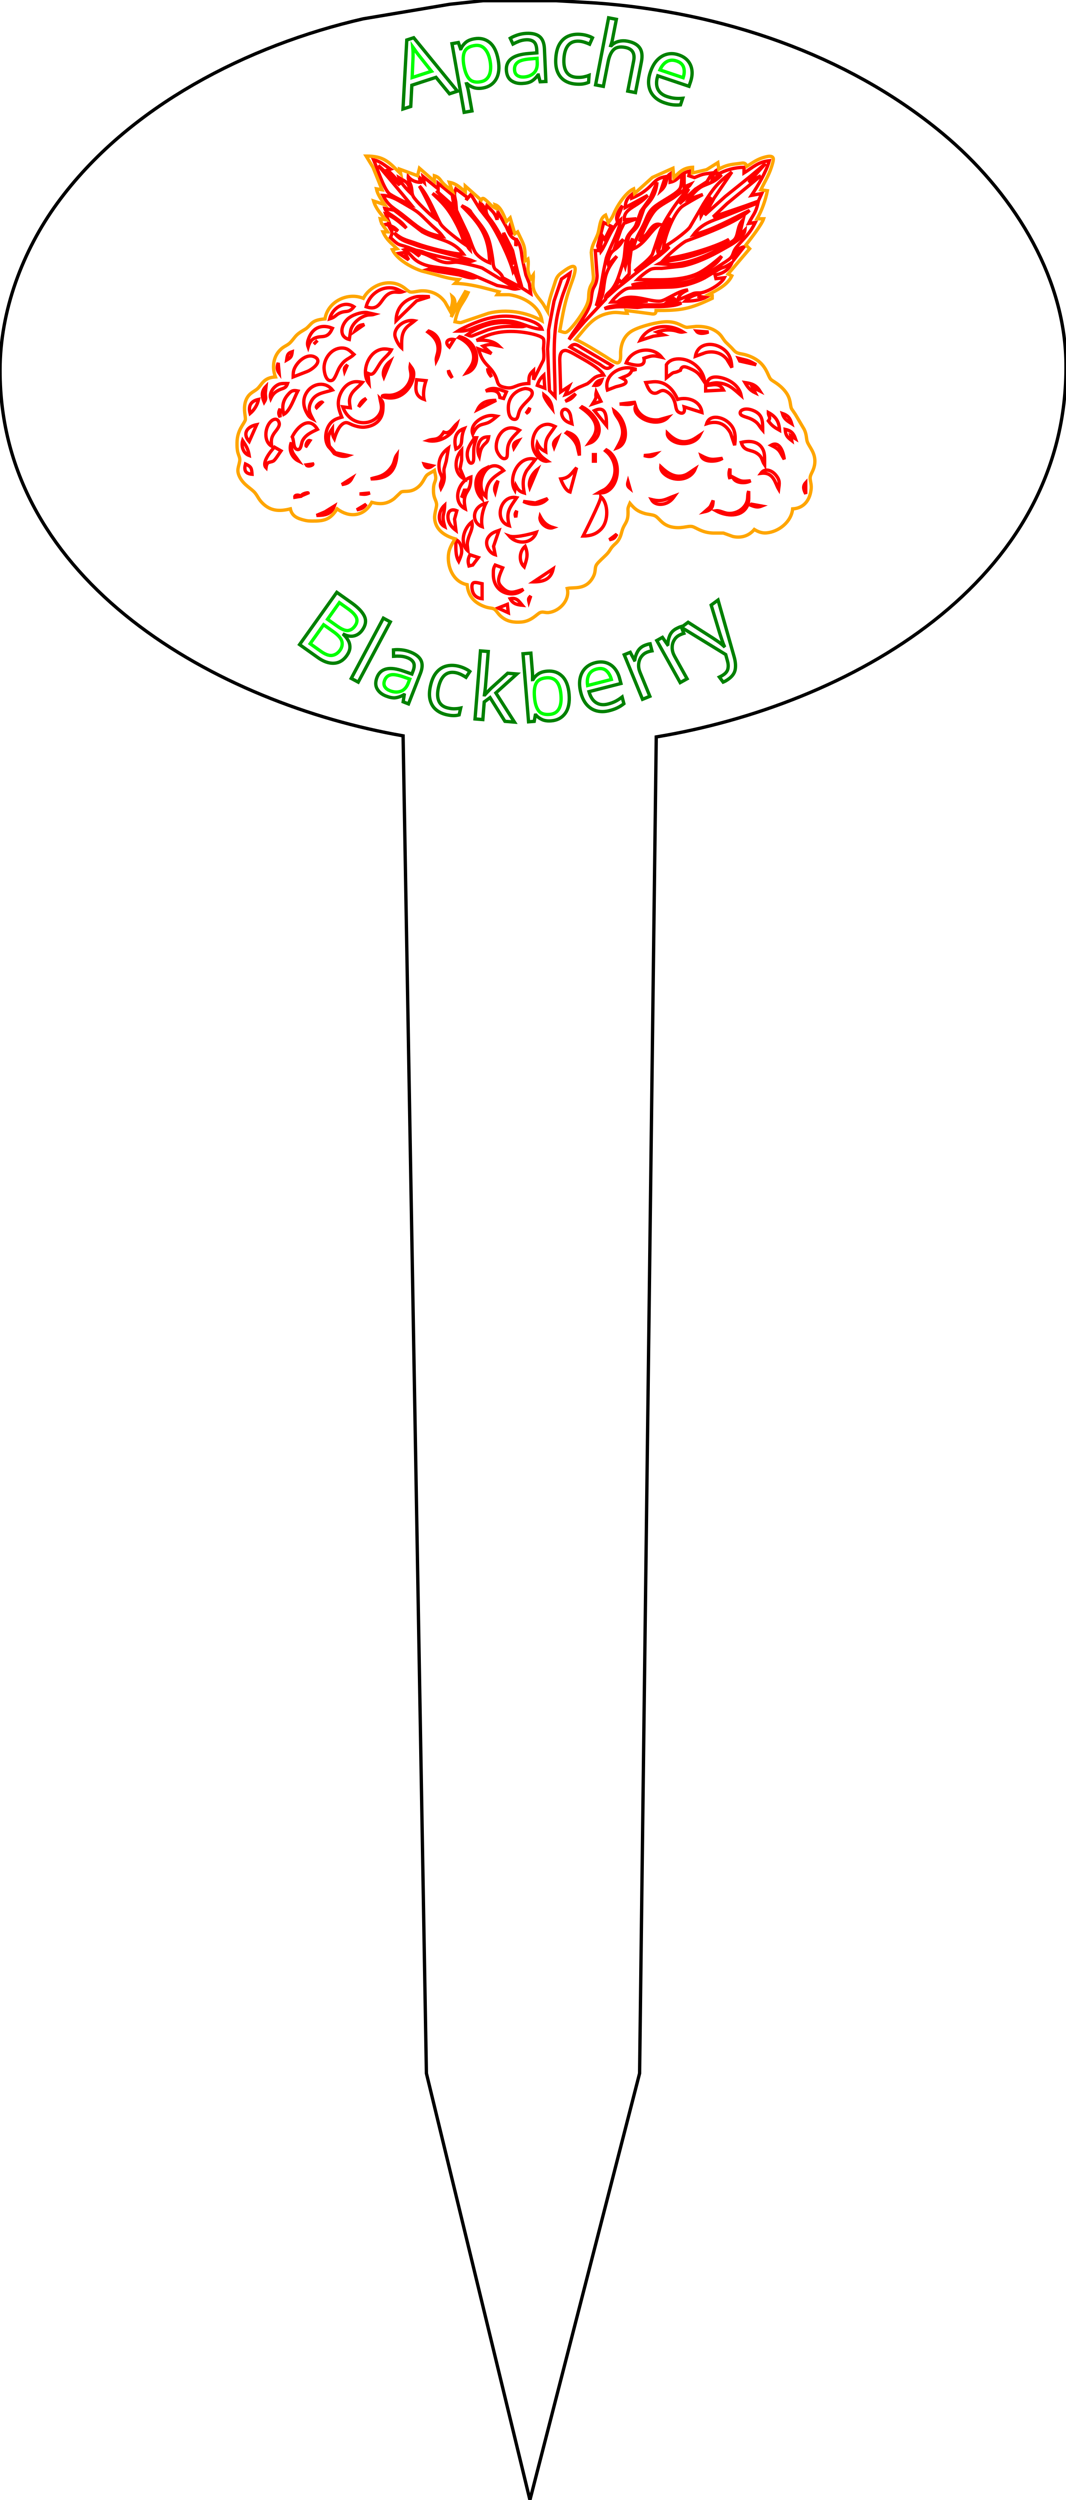 <?xml version="1.0" encoding="UTF-8" standalone="no"?>
<!DOCTYPE svg PUBLIC "-//W3C//DTD SVG 20010904//EN"
              "http://www.w3.org/TR/2001/REC-SVG-20010904/DTD/svg10.dtd">

<svg xmlns="http://www.w3.org/2000/svg"
     width="2.5in" height="5.859in"
     viewBox="0 0 320 750">
  <path id="Blackberry Details"
        fill="none" stroke="red" stroke-width="1"
        d="M 219.14,140.59
           C 218.75,141.58 218.75,142.70 219.14,143.68
             219.14,143.68 219.14,140.59 219.14,140.59 Z
           M 155.11,153.23
           C 154.59,154.03 154.50,154.28 154.83,155.19
             154.83,155.19 155.11,153.23 155.11,153.23 Z
           M 84.07,122.63
           C 83.57,123.63 83.52,124.15 84.07,125.15
             84.07,125.15 84.07,122.63 84.07,122.63 Z
           M 159.32,178.77
           C 158.72,179.43 158.55,179.56 158.76,180.46
             158.76,180.46 159.32,178.77 159.32,178.77 Z
           M 178.70,136.38
           C 178.70,136.38 178.14,136.38 178.14,136.38
             178.14,136.38 178.14,138.35 178.14,138.35
             178.14,138.35 178.70,138.35 178.70,138.35
             178.70,138.35 178.70,136.38 178.70,136.38 Z
           M 90.18,148.91
           C 90.10,148.44 88.34,148.27 88.49,149.19
             88.49,149.19 90.18,148.91 90.18,148.91 Z
           M 93.90,139.19
           C 94.11,139.58 92.33,140.19 91.93,139.47
             91.93,139.47 93.90,139.19 93.90,139.19 Z
           M 111.03,147.89
           C 111.03,147.89 107.94,148.17 107.94,148.17
             109.19,148.31 109.84,148.43 111.03,147.89 Z
           M 95.30,102.13
           C 95.30,102.13 94.18,103.25 94.18,103.25
             94.18,103.25 95.30,102.13 95.30,102.13 Z
           M 188.53,144.52
           C 188.28,145.42 188.36,145.89 189.09,146.49
             189.09,146.49 188.53,144.52 188.53,144.52 Z
           M 92.49,147.89
           C 92.48,147.69 90.49,148.11 90.53,148.73
             90.53,148.73 92.49,147.89 92.49,147.89 Z
           M 92.49,147.89
           C 92.49,147.89 92.49,147.89 92.49,147.89
             92.49,147.89 92.49,147.89 92.49,147.89
             92.49,147.89 92.49,147.89 92.49,147.89M 83.51,108.87
           C 83.07,109.97 83.08,110.99 83.79,111.96
             83.79,111.96 83.51,108.87 83.51,108.87 Z
           M 104.29,109.43
           C 103.55,110.10 103.20,110.37 103.44,111.40
             103.44,111.40 104.29,109.43 104.29,109.43 Z
           M 159.04,122.34
           C 159.04,122.34 157.92,124.03 157.92,124.03
             158.82,123.49 158.82,123.36 159.04,122.34 Z
           M 202.85,90.06
           C 202.00,89.02 201.46,89.57 200.60,90.34
             200.60,90.34 202.85,90.06 202.85,90.06 Z
           M 93.05,132.17
           C 92.22,131.86 91.63,133.74 91.93,133.85
             91.93,133.85 93.05,132.17 93.05,132.17 Z
           M 241.88,144.80
           C 240.87,145.90 241.25,146.94 241.88,148.17
             241.88,148.17 241.88,144.80 241.88,144.80 Z
           M 153.15,67.60
           C 152.70,68.77 152.98,69.44 153.71,70.41
             153.71,70.41 153.15,67.60 153.15,67.60 Z
           M 212.68,99.60
           C 212.68,99.60 209.03,99.32 209.03,99.32
             209.76,100.35 211.61,100.03 212.68,99.60 Z
           M 134.61,111.11
           C 134.59,112.10 135.12,112.64 135.74,113.36
             135.74,113.36 134.61,111.11 134.61,111.11 Z
           M 144.16,60.86
           C 144.02,61.97 144.49,62.41 145.28,63.11
             145.33,61.85 145.03,61.72 144.16,60.86 Z
           M 225.59,151.26
           C 225.59,151.26 225.31,151.54 225.31,151.54
             226.52,152.04 227.43,152.32 228.68,151.82
             228.68,151.82 225.59,151.26 225.59,151.26 Z
           M 129.84,139.75
           C 129.84,139.75 127.31,139.19 127.31,139.19
             127.80,140.56 128.76,140.54 129.84,139.75 Z
           M 146.41,110.55
           C 146.34,111.57 146.91,112.31 147.53,113.08
             147.53,113.08 146.41,110.55 146.41,110.55 Z
           M 96.71,120.66
           C 96.39,120.33 94.54,121.85 95.02,122.34
             95.02,122.34 96.71,120.66 96.71,120.66 Z
           M 196.95,136.10
           C 196.95,136.10 194.99,136.51 194.99,136.51
             194.99,136.51 193.30,136.66 193.30,136.66
             194.75,137.07 195.79,137.17 196.95,136.10 Z
           M 190.77,120.66
           C 190.77,120.66 186.00,121.22 186.00,121.22
             187.74,121.26 189.22,121.68 190.77,120.66 Z
           M 155.67,132.17
           C 154.54,132.60 153.89,133.14 154.27,134.42
             154.27,134.42 155.67,132.17 155.67,132.17 Z
           M 149.50,144.24
           C 148.71,145.26 148.19,146.34 148.65,147.61
             148.65,147.61 149.50,144.24 149.50,144.24 Z
           M 167.47,131.33
           C 166.45,132.16 165.86,132.79 166.34,134.14
             166.34,134.14 167.47,131.33 167.47,131.33 Z
           M 185.16,160.24
           C 185.16,160.24 182.91,161.93 182.91,161.93
             184.23,161.65 184.55,161.46 185.16,160.24 Z
           M 180.67,113.92
           C 179.39,114.30 179.11,114.46 178.42,115.61
             179.86,115.71 180.21,115.23 180.67,113.92 Z
           M 87.72,105.50
           C 86.26,105.97 86.24,106.61 86.03,108.03
             87.33,107.29 87.55,106.98 87.72,105.50 Z
           M 109.90,151.26
           C 109.90,151.26 107.10,152.95 107.10,152.95
             108.38,152.70 109.20,152.42 109.90,151.26 Z
           M 136.30,101.85
           C 134.51,101.49 133.25,102.63 134.89,104.10
             134.89,104.10 136.30,101.85 136.30,101.85 Z
           M 79.86,115.89
           C 78.40,117.37 78.54,118.85 79.30,120.66
             80.08,119.43 79.61,119.15 79.65,117.85
             79.65,117.85 79.86,115.89 79.86,115.89 Z
           M 109.34,97.36
           C 107.78,97.54 107.23,97.89 106.53,99.32
             106.53,99.32 109.34,97.36 109.34,97.36 Z
           M 109.90,119.54
           C 108.62,120.17 108.21,120.76 107.66,122.06
             107.66,122.06 109.90,119.54 109.90,119.54 Z
           M 105.69,143.40
           C 105.69,143.40 102.60,145.37 102.60,145.37
             104.13,145.12 104.95,144.82 105.69,143.40 Z
           M 121.49,75.72
           C 121.49,75.72 119.73,76.02 119.73,76.02
             119.73,76.02 122.67,77.96 122.67,77.96
             122.67,77.96 121.49,75.72 121.49,75.72 Z
           M 75.65,142.28
           C 75.55,140.42 75.39,139.99 73.68,139.19
             73.19,141.06 73.63,142.11 75.65,142.28 Z
           M 172.80,118.13
           C 172.80,118.13 169.71,120.38 169.71,120.38
             171.22,119.90 171.86,119.39 172.80,118.13 Z
           M 186.84,61.70
           C 186.03,62.72 184.83,64.60 185.16,65.92
             185.16,65.92 186.84,61.70 186.84,61.70 Z
           M 156.80,181.58
           C 155.66,180.19 155.02,179.22 153.15,179.62
             153.96,181.14 155.17,181.43 156.80,181.58 Z
           M 152.30,181.30
           C 152.30,181.30 149.50,182.42 149.50,182.42
             149.50,182.42 152.59,183.83 152.59,183.83
             152.59,183.83 152.30,181.30 152.30,181.30 Z
           M 214.08,150.14
           C 212.97,152.46 213.61,151.70 211.55,153.51
             213.64,153.06 214.03,152.14 214.08,150.14 Z
           M 237.67,127.12
           C 237.17,125.42 236.56,124.61 234.86,124.03
             235.35,125.69 236.26,126.23 237.67,127.12 Z
           M 163.26,112.52
           C 162.24,113.46 161.71,114.28 161.29,115.61
             161.29,115.61 163.54,116.45 163.54,116.45
             163.54,116.45 163.26,112.52 163.26,112.52 Z
           M 219.98,143.12
           C 220.53,145.04 223.88,145.17 225.31,144.24
             222.42,144.47 222.62,144.51 219.98,143.12 Z
           M 178.98,117.57
           C 178.55,119.60 179.57,118.53 177.86,121.22
             177.86,121.22 180.38,120.38 180.38,120.38
             180.38,120.38 178.98,117.57 178.98,117.57 Z
           M 177.86,121.22
           C 177.86,121.22 177.86,121.22 177.86,121.22
             177.86,121.22 177.86,121.22 177.86,121.22
             177.86,121.22 177.86,121.22 177.86,121.22M 72.84,132.17
           C 72.34,133.92 73.01,136.01 74.80,136.66
             74.50,134.73 73.88,133.78 72.84,132.17 Z
           M 217.17,117.01
           C 215.82,114.48 213.74,115.72 211.83,115.61
             211.83,115.61 211.83,117.29 211.83,117.29
             211.83,117.29 217.17,117.01 217.17,117.01 Z
           M 117.20,108.31
           C 115.83,109.35 114.59,111.31 115.24,113.08
             115.24,113.08 117.20,108.31 117.20,108.31 Z
           M 143.60,167.26
           C 143.60,167.26 141.07,166.42 141.07,166.42
             140.44,167.79 140.38,168.34 140.79,169.79
             140.79,169.79 141.91,169.51 141.91,169.51
             141.91,169.51 143.60,167.26 143.60,167.26 Z
           M 133.49,151.54
           C 131.67,153.15 131.04,156.69 133.49,158.00
             132.46,154.10 133.41,154.94 133.49,151.54 Z
           M 238.79,131.61
           C 238.22,129.95 237.43,129.17 235.70,128.80
             235.83,130.56 236.27,131.12 237.67,132.17
             237.67,132.17 237.39,130.77 237.39,130.77
             237.39,130.77 238.79,131.61 238.79,131.61 Z
           M 221.66,107.47
           C 221.66,107.47 222.08,108.32 222.08,108.32
             222.08,108.32 227.00,109.43 227.00,109.43
             224.28,107.88 224.46,108.21 221.66,107.47 Z
           M 163.26,118.41
           C 163.26,119.43 165.07,121.74 165.78,122.63
             165.46,120.59 164.86,119.69 163.26,118.41 Z
           M 210.43,136.66
           C 211.12,138.91 215.35,138.60 216.89,137.50
             213.82,137.91 213.28,138.12 210.43,136.66 Z
           M 137.70,168.39
           C 138.02,167.67 138.46,166.63 138.56,165.86
             138.74,164.49 138.24,162.41 136.86,161.93
             136.86,164.02 136.61,166.52 137.70,168.39 Z
           M 77.61,119.82
           C 75.29,120.31 74.45,121.79 75.08,124.03
             76.35,122.96 77.28,121.45 77.61,119.82 Z
           M 223.35,74.06
           C 221.41,74.37 220.26,76.08 220.26,77.99
             220.26,77.99 223.35,74.06 223.35,74.06 Z
           M 164.38,149.58
           C 164.38,149.58 160.73,150.88 160.73,150.88
             160.73,150.88 157.08,150.42 157.08,150.42
             159.49,151.65 162.46,151.74 164.38,149.58 Z
           M 157.64,163.89
           C 155.87,165.39 155.65,168.44 157.36,170.07
             158.15,167.69 158.66,166.35 157.64,163.89 Z
           M 161.29,140.87
           C 159.79,142.01 158.50,144.28 159.04,146.21
             159.04,146.21 161.29,140.87 161.29,140.87 Z
           M 171.68,127.12
           C 171.68,127.12 171.25,124.59 171.25,124.59
             170.47,121.57 167.65,122.68 168.92,125.15
             169.13,125.55 169.40,125.87 169.75,126.16
             170.34,126.66 170.97,126.86 171.68,127.12 Z
           M 228.12,117.29
           C 227.00,115.49 225.64,115.05 223.63,114.76
             224.47,116.20 225.18,117.13 226.72,117.85
             226.72,117.85 225.88,116.17 225.88,116.17
             225.88,116.17 228.12,117.29 228.12,117.29 Z
           M 210.15,88.09
           C 208.47,88.49 206.85,89.07 205.66,90.34
             207.60,90.34 210.09,90.12 211.83,89.22
             211.83,89.22 209.87,88.94 209.87,88.94
             209.87,88.94 210.15,88.09 210.15,88.09 Z
           M 162.13,154.91
           C 161.68,156.80 164.24,158.94 166.06,158.28
             164.14,157.71 163.07,156.66 162.13,154.91 Z
           M 87.44,132.73
           C 86.56,134.94 87.56,137.33 89.69,138.35
             87.89,135.76 87.45,136.04 87.44,132.73 Z
           M 144.72,175.12
           C 144.10,175.00 142.61,174.52 142.08,174.87
             141.61,175.19 141.63,176.03 141.69,176.53
             141.90,178.39 142.89,179.40 144.72,179.62
             144.72,179.62 144.72,175.12 144.72,175.12 Z
           M 100.36,151.82
           C 100.36,151.82 97.55,153.56 97.55,153.56
             97.55,153.56 95.02,154.63 95.02,154.63
             97.40,154.62 99.48,154.38 100.36,151.82 Z
           M 119.73,53.28
           C 120.01,54.50 122.15,56.85 123.10,57.77
             122.83,54.78 122.12,54.67 119.73,53.28 Z
           M 148.93,120.10
           C 146.50,120.11 144.49,120.49 143.32,122.91
             143.32,122.91 148.93,120.10 148.93,120.10 Z
           M 77.05,127.40
           C 74.25,127.93 72.63,130.02 74.80,132.45
             74.80,132.45 77.05,127.40 77.05,127.40 Z
           M 137.14,153.23
           C 135.25,152.41 134.28,153.59 134.49,155.47
             134.66,157.05 135.64,158.20 136.86,159.12
             136.86,159.12 136.45,155.75 136.45,155.75
             136.45,155.75 137.14,153.23 137.14,153.23 Z
           M 213.52,59.18
           C 212.48,60.15 210.25,63.39 210.43,64.79
             210.43,64.79 213.52,59.18 213.52,59.18 Z
           M 139.39,128.52
           C 136.46,129.52 136.22,132.05 136.86,134.70
             139.53,133.39 137.86,132.15 139.39,128.52 Z
           M 127.87,114.20
           C 127.87,114.20 125.07,113.92 125.07,113.92
             124.74,116.44 124.35,118.80 127.31,119.82
             126.89,118.02 127.31,115.94 127.87,114.20 Z
           M 235.42,137.79
           C 235.26,135.88 234.08,132.08 231.49,133.57
             234.32,134.96 233.97,135.47 235.42,137.79 Z
           M 182.07,127.68
           C 182.07,125.12 182.04,121.51 178.42,123.19
             178.42,123.19 182.07,127.68 182.07,127.68 Z
           M 230.65,123.75
           C 230.63,125.02 231.55,125.10 230.65,126.27
             231.72,127.73 232.47,128.21 234.02,129.08
             233.89,126.52 232.94,124.98 230.65,123.75 Z
           M 202.57,148.73
           C 199.69,149.79 198.89,150.67 195.55,149.86
             196.56,151.75 199.27,151.59 200.88,150.50
             201.64,149.99 202.05,149.46 202.57,148.73 Z
           M 152.02,117.57
           C 149.86,116.85 147.91,115.82 145.85,117.29
             147.65,117.06 149.76,116.84 150.06,119.26
             150.06,119.26 151.18,119.54 151.18,119.54
             151.18,119.54 152.02,117.57 152.02,117.57 Z
           M 146.69,131.05
           C 146.10,131.08 145.57,131.08 145.03,131.38
             143.26,132.36 143.12,135.31 143.88,136.94
             144.05,136.02 144.22,134.95 144.73,134.15
             145.64,132.69 146.36,133.04 146.69,131.05 Z
           M 143.04,131.33
           C 143.04,131.33 142.48,131.33 142.48,131.33
             141.36,133.02 140.14,134.49 140.26,136.66
             140.29,137.25 140.75,139.47 141.76,138.86
             142.29,138.54 142.20,137.21 142.20,136.66
             142.20,134.03 142.21,133.87 143.04,131.33 Z
           M 138.58,134.98
           C 136.36,137.41 136.09,142.08 139.39,143.68
             139.39,143.68 138.10,140.59 138.10,140.59
             138.10,140.59 138.58,138.07 138.58,138.07
             138.58,138.07 138.58,134.98 138.58,134.98 Z
           M 166.06,170.63
           C 166.06,170.63 160.17,174.56 160.17,174.56
             163.07,174.56 165.39,173.85 166.06,170.63 Z
           M 86.32,115.05
           C 85.57,115.05 84.47,114.99 83.79,115.25
             82.21,115.85 80.70,117.84 81.26,119.54
             81.80,118.40 82.38,117.74 83.51,117.13
             84.87,116.38 85.77,116.70 86.32,115.05 Z
           M 141.63,156.59
           C 139.16,158.54 137.88,162.97 140.48,165.30
             140.34,163.99 140.10,163.26 140.48,161.93
             140.93,160.01 142.11,158.62 141.63,156.59 Z
           M 161.01,159.68
           C 161.01,159.68 154.95,161.56 152.87,160.81
             155.15,163.48 159.78,163.26 161.01,159.68 Z
           M 145.85,150.98
           C 141.58,152.05 141.47,156.86 144.72,158.00
             144.09,154.44 145.85,150.98 145.85,150.98 Z
           M 145.57,140.59
           C 142.15,142.22 142.11,147.06 144.62,149.58
             144.36,148.46 143.71,147.36 143.63,146.21
             143.46,143.87 144.41,142.48 145.57,140.59 Z
           M 149.78,159.12
           C 148.35,159.62 147.30,159.99 146.47,161.37
             145.38,163.20 146.72,165.84 148.65,166.42
             148.65,166.42 148.16,163.89 148.16,163.89
             148.16,163.89 149.78,159.12 149.78,159.12 Z
           M 170.28,129.64
           C 170.28,129.64 170.00,129.92 170.00,129.92
             171.44,130.96 172.65,132.15 173.26,133.85
             173.26,133.85 173.93,136.66 173.93,136.66
             173.93,133.46 173.98,130.74 170.28,129.64 Z
           M 82.38,134.14
           C 82.38,134.14 78.18,138.55 79.86,140.31
             80.14,138.25 80.91,138.89 82.04,138.32
             82.59,138.05 83.86,135.93 84.35,135.26
             84.35,135.26 82.38,134.14 82.38,134.14 Z
           M 200.32,129.92
           C 200.25,131.27 201.69,132.25 202.85,132.69
             205.29,133.62 208.91,132.98 210.15,130.49
             209.33,131.03 208.54,131.66 207.62,132.04
             204.64,133.25 202.43,131.98 200.32,129.92 Z
           M 233.74,146.77
           C 233.97,144.97 234.19,144.15 232.95,142.59
             231.82,141.15 229.65,140.22 228.40,142.00
             232.28,141.49 232.66,144.97 233.74,146.77 Z
           M 106.25,92.02
           C 103.23,90.03 99.74,92.52 98.95,95.67
             100.70,95.16 100.67,94.51 102.04,93.89
             103.97,93.03 104.61,94.05 106.25,92.02 Z
           M 89.40,117.29
           C 87.90,116.98 87.43,117.23 86.41,118.42
             84.88,120.18 84.56,122.09 85.19,124.31
             87.06,123.32 88.34,119.31 89.40,117.29 Z
           M 128.72,99.32
           C 128.72,99.32 128.44,99.60 128.44,99.60
             130.37,100.99 131.72,102.72 131.47,105.22
             131.37,106.28 130.81,107.25 130.96,108.31
             132.60,105.12 132.78,100.71 128.72,99.32 Z
           M 81.54,133.85
           C 81.39,132.40 81.33,131.51 82.14,130.21
             82.72,129.26 84.13,128.01 83.79,126.84
             83.33,125.25 81.99,125.64 81.13,126.61
             79.46,128.49 79.14,132.46 81.54,133.85 Z
           M 134.61,134.42
           C 132.41,136.03 131.44,138.14 131.86,140.87
             132.05,142.05 132.63,142.61 132.68,143.40
             132.75,144.64 131.82,144.96 132.37,146.49
             134.06,143.37 133.05,142.30 133.31,140.59
             133.31,140.59 133.95,138.35 133.95,138.35
             133.95,138.35 134.61,134.42 134.61,134.42 Z
           M 173.08,140.31
           C 171.43,142.07 170.96,143.40 168.31,143.68
             168.31,143.68 169.48,147.12 171.12,147.61
             171.12,147.61 173.08,140.31 173.08,140.31 Z
           M 141.35,143.12
           C 137.37,144.48 135.67,150.66 139.67,152.66
             139.47,151.56 139.25,150.42 139.50,149.30
             140.01,146.95 141.32,147.27 141.35,143.12 Z
           M 139.39,147.05
           C 139.39,147.05 139.95,147.05 139.95,147.05
             139.95,147.05 138.55,149.30 138.55,149.30
             138.55,149.30 139.39,147.05 139.39,147.05 Z
           M 184.32,123.19
           C 184.55,124.40 185.62,125.41 186.14,126.56
             187.62,129.83 186.76,131.56 185.16,134.42
             189.20,133.00 188.16,126.00 184.32,123.19 Z
           M 142.48,83.32
           C 138.37,81.95 136.38,81.55 132.09,81.03
             130.90,80.89 129.60,80.41 128.44,80.79
             128.44,80.79 131.81,81.51 131.81,81.51
             131.81,81.51 137.70,82.45 137.70,82.45
             138.98,82.74 141.29,83.64 142.48,83.32 Z
           M 198.36,140.03
           C 198.20,141.54 199.90,142.75 201.16,143.27
             203.96,144.41 207.58,143.55 208.75,140.59
             207.79,141.20 206.67,142.13 205.66,142.52
             202.79,143.61 200.35,141.93 198.36,140.03 Z
           M 204.53,90.90
           C 204.53,90.90 198.36,91.46 198.36,91.46
             198.36,91.46 188.25,91.46 188.25,91.46
             186.57,91.48 182.83,91.69 181.51,92.59
             185.01,92.09 184.17,92.02 187.97,92.02
             187.97,92.02 191.34,92.25 191.34,92.25
             191.34,92.25 193.30,91.98 193.30,91.98
             193.30,91.98 195.83,91.98 195.83,91.98
             198.02,92.04 202.71,91.97 204.53,90.90 Z
           M 201.16,65.35
           C 199.51,67.01 198.47,70.39 197.90,72.65
             197.64,73.68 197.22,74.71 197.51,75.74
             197.51,75.74 199.39,69.56 199.39,69.56
             199.39,69.56 201.16,65.35 201.16,65.35 Z
           M 149.22,124.87
           C 148.55,124.75 147.93,124.61 147.25,124.65
             144.71,124.81 140.84,127.26 141.91,130.21
             143.43,126.88 144.72,127.63 146.69,126.72
             147.49,126.34 148.53,125.47 149.22,124.87 Z
           M 155.11,149.30
           C 150.17,148.22 148.05,156.29 152.87,157.72
             151.80,153.69 152.89,152.51 155.11,149.30 Z
           M 228.96,129.08
           C 228.96,126.26 228.99,124.22 225.88,123.06
             223.29,122.11 221.83,123.29 222.27,124.20
             222.66,124.99 224.40,125.09 225.88,125.90
             227.77,126.93 227.73,127.70 228.96,129.08 Z
           M 137.14,127.12
           C 135.77,128.34 135.03,130.38 133.21,129.64
             131.48,132.46 130.32,131.42 128.44,132.17
             131.87,132.99 136.15,130.48 137.14,127.12 Z
           M 99.79,98.48
           C 96.76,97.22 94.03,98.13 92.75,101.29
             92.36,102.27 92.13,103.09 92.49,104.10
             92.96,102.52 93.62,101.57 95.30,101.16
             96.22,100.93 97.22,101.10 98.08,100.64
             98.96,100.17 99.38,99.33 99.79,98.48 Z
           M 88.00,113.08
           C 88.00,113.08 92.21,111.45 92.21,111.45
             93.60,110.92 97.13,108.40 94.43,107.07
             91.99,105.88 89.04,108.67 88.27,110.83
             87.98,111.65 88.01,112.23 88.00,113.08 Z
           M 190.77,121.78
           C 190.20,123.39 191.47,124.62 192.74,125.44
             194.97,126.88 198.70,127.26 200.60,125.15
             200.60,125.15 197.79,125.94 197.79,125.94
             194.80,126.31 191.66,124.78 190.77,121.78 Z
           M 198.64,107.18
           C 195.80,103.64 189.62,104.65 187.97,108.87
             189.55,109.33 194.02,110.74 193.30,107.47
             195.96,106.60 195.98,106.59 198.64,107.18 Z
           M 124.50,96.24
           C 121.17,95.58 117.95,98.58 118.61,101.01
             118.61,101.01 119.24,103.20 120.57,104.38
             120.58,102.29 120.41,100.19 121.81,98.49
             122.56,97.57 123.61,96.99 124.50,96.24 Z
           M 229.53,139.47
           C 229.53,138.23 229.64,136.38 229.20,135.26
             228.07,132.35 225.15,132.09 222.51,132.73
             223.35,135.57 225.38,134.72 227.27,136.02
             228.95,137.16 228.60,138.06 229.53,139.47 Z
           M 205.10,99.60
           C 201.00,96.97 194.53,97.36 192.18,102.13
             192.18,102.13 196.11,100.86 196.11,100.86
             196.11,100.86 199.20,100.45 199.20,100.45
             199.20,100.45 197.23,99.60 197.23,99.60
             198.83,99.01 200.60,98.85 202.29,99.13
             203.32,99.30 204.03,99.80 205.10,99.60 Z
           M 119.17,136.38
           C 118.32,137.52 118.53,138.68 117.58,140.03
             115.32,143.27 112.82,143.06 111.31,143.68
             116.45,143.68 118.75,141.55 119.17,136.38 Z
           M 222.51,118.69
           C 221.94,115.76 219.12,113.86 216.33,113.27
             214.39,112.86 212.49,113.06 212.12,115.33
             213.21,115.17 214.41,114.76 215.49,114.86
             218.85,115.14 220.16,116.66 222.51,118.69 Z
           M 137.98,101.01
           C 137.98,101.01 137.70,101.29 137.70,101.29
             140.47,102.55 142.94,105.36 141.97,108.59
             141.59,109.86 140.67,110.87 139.95,111.96
             144.80,110.30 143.87,102.48 137.98,101.01 Z
           M 174.77,122.06
           C 174.77,122.06 174.49,122.34 174.49,122.34
             176.76,123.96 179.66,126.49 178.76,129.64
             178.38,130.97 177.50,131.91 176.73,133.01
             177.46,132.77 177.80,132.65 178.39,132.11
             182.05,128.72 178.12,123.71 174.77,122.06 Z
           M 191.06,110.83
           C 190.24,110.60 189.38,110.33 188.53,110.32
             184.95,110.31 181.26,113.14 182.35,117.01
             182.35,117.01 184.88,116.03 184.88,116.03
             185.64,115.80 189.35,115.22 187.34,113.78
             187.34,113.78 186.56,113.36 186.56,113.36
             187.93,112.75 189.13,112.65 189.65,111.11
             189.65,111.11 191.06,110.83 191.06,110.83 Z
           M 95.30,128.80
           C 92.83,124.62 89.21,128.01 87.72,131.05
             88.30,132.09 87.93,134.42 89.17,134.84
             89.86,135.07 90.19,134.38 90.35,133.85
             90.35,133.85 90.70,132.45 90.70,132.45
             91.54,130.51 93.52,129.64 95.30,128.80 Z
           M 151.18,141.15
           C 149.51,139.15 147.08,139.28 145.59,141.44
             144.11,143.60 143.75,147.14 145.85,149.01
             145.89,144.55 147.75,143.40 151.18,141.15 Z
           M 155.95,129.08
           C 151.05,126.41 148.35,131.92 149.08,134.98
             149.30,135.88 150.66,138.20 151.86,137.47
             152.61,137.00 152.05,135.38 152.57,133.57
             153.13,131.63 154.63,130.49 155.95,129.08 Z
           M 120.85,87.53
           C 119.68,86.98 118.82,86.46 117.48,86.35
             113.93,86.05 110.75,88.65 109.90,92.02
             114.11,93.54 114.17,89.63 116.65,88.17
             118.47,87.11 119.37,88.02 120.85,87.53 Z
           M 157.64,116.56
           C 154.92,116.99 152.84,118.97 152.61,121.78
             152.51,123.08 152.66,125.82 154.51,125.82
             155.62,125.82 155.45,124.15 156.11,122.91
             157.09,121.08 159.34,119.66 159.70,118.41
             160.11,116.99 158.72,116.60 157.64,116.56 Z
           M 157.36,97.92
           C 151.64,95.65 145.17,96.84 140.23,100.45
             140.72,100.64 141.09,100.84 141.63,100.82
             141.63,100.82 146.41,98.97 146.41,98.97
             148.49,98.30 150.68,97.92 152.87,97.92
             153.88,97.92 156.63,98.12 157.36,97.92 Z
           M 224.75,147.33
           C 224.27,148.56 224.64,149.45 224.15,150.70
             223.30,152.86 220.85,154.21 218.57,154.01
             217.27,153.91 216.08,153.07 214.92,153.23
             217.93,154.89 222.76,155.39 224.45,151.54
             224.89,150.53 224.75,148.49 224.75,147.33 Z
           M 160.73,137.79
           C 155.63,136.38 152.41,143.37 154.55,147.05
             154.55,147.05 154.83,145.65 154.83,145.65
             155.54,146.95 155.90,147.46 157.36,147.89
             156.93,145.42 156.78,143.42 158.13,141.15
             158.13,141.15 160.73,137.79 160.73,137.79 Z
           M 220.54,133.57
           C 220.91,130.74 220.81,128.35 218.29,126.43
             216.44,125.02 213.00,124.28 212.12,127.12
             215.19,126.12 217.68,126.95 219.30,129.92
             219.30,129.92 220.54,133.57 220.54,133.57 Z
           M 129.00,89.00
           C 127.90,88.94 126.09,88.87 125.07,89.00
             121.30,89.78 118.92,92.42 118.89,96.24
             118.89,96.24 125.07,90.24 125.07,90.24
             125.07,90.24 129.00,89.00 129.00,89.00 Z
           M 182.07,134.98
           C 182.07,134.98 181.79,135.26 181.79,135.26
             184.91,137.75 185.62,142.17 183.08,145.37
             181.68,147.13 181.12,146.92 179.54,147.89
             180.33,147.88 181.04,147.91 181.79,147.61
             186.12,145.85 186.73,137.50 182.07,134.98 Z
           M 166.63,127.96
           C 165.91,127.64 165.18,127.28 164.38,127.29
             160.74,127.37 159.09,131.95 160.20,134.98
             160.78,136.56 162.52,138.66 164.38,138.35
             162.48,137.06 160.64,135.53 161.29,133.01
             162.04,134.40 162.43,134.79 163.82,135.54
             163.51,131.36 164.47,131.18 166.63,127.96 Z
           M 219.70,110.27
           C 219.57,107.55 218.82,105.62 216.33,104.20
             213.42,102.54 209.38,103.12 208.75,106.90
             208.75,106.90 211.83,105.78 211.83,105.78
             214.18,105.21 216.62,105.83 218.18,107.76
             218.18,107.76 219.70,110.27 219.70,110.27 Z
           M 148.65,169.51
           C 148.05,170.54 148.09,171.15 148.09,172.32
             148.09,178.24 154.33,179.51 157.08,176.81
             154.61,177.50 152.98,178.53 150.80,176.31
             150.30,175.81 149.83,175.28 149.70,174.56
             149.49,173.37 150.43,171.45 150.90,170.35
             150.90,170.35 148.65,169.51 148.65,169.51 Z
           M 112.43,94.27
           C 112.43,94.27 110.18,93.76 110.18,93.76
             108.36,93.56 105.64,94.49 104.32,95.73
             102.38,97.55 101.58,101.02 104.85,101.85
             104.85,101.85 105.28,99.04 105.28,99.04
             105.79,97.06 107.75,95.40 109.62,94.73
             110.83,94.29 111.38,94.62 112.43,94.27 Z
           M 117.48,104.94
           C 115.89,104.65 114.81,104.45 113.27,105.22
             110.03,106.85 108.51,112.11 110.75,115.05
             110.75,115.05 110.46,112.00 110.46,112.00
             111.06,112.22 111.41,112.50 112.04,112.00
             112.51,111.72 113.70,109.54 114.17,108.87
             115.37,107.16 116.75,106.43 117.48,104.94 Z
           M 211.55,114.76
           C 211.35,111.05 207.93,107.91 204.25,107.68
             202.62,107.57 200.93,107.96 200.04,109.43
             200.04,109.43 200.04,113.36 200.04,113.36
             203.23,110.77 201.32,112.47 204.25,111.11
             204.67,109.53 205.85,110.00 207.06,110.52
             209.80,111.69 210.03,112.52 211.55,114.76 Z
           M 180.38,149.01
           C 180.44,150.20 175.05,160.81 175.05,160.81
             177.27,160.79 179.07,160.27 180.61,158.55
             182.66,156.26 182.72,151.11 180.38,149.01 Z
           M 106.25,106.34
           C 105.25,105.48 104.56,104.59 103.16,104.43
             99.88,104.07 97.33,107.18 97.27,110.27
             97.25,111.49 97.82,114.83 99.73,114.09
             100.54,113.78 101.33,111.18 101.89,110.27
             103.60,107.50 104.69,107.85 106.25,106.34 Z
           M 99.79,117.01
           C 97.75,114.36 93.97,114.93 92.17,117.57
             90.83,119.54 90.94,121.72 92.02,123.75
             92.57,124.78 92.86,125.18 93.90,125.71
             93.53,125.00 93.10,124.26 92.92,123.47
             92.72,122.58 92.85,121.78 93.19,120.94
             94.44,117.89 97.07,117.90 99.79,117.01 Z
           M 183.75,109.71
           C 183.75,109.71 175.05,104.58 175.05,104.58
             173.54,103.72 172.51,102.57 171.12,104.10
             171.12,104.10 179.82,109.15 179.82,109.15
             181.39,110.19 182.18,111.31 183.75,109.71 Z
           M 123.13,109.71
           C 122.89,111.11 123.76,111.91 123.13,113.92
             122.33,116.66 119.23,118.80 116.36,118.59
             114.96,118.48 114.05,118.84 115.52,119.19
             121.57,120.64 124.82,114.08 124.10,111.40
             123.90,110.65 123.56,110.29 123.13,109.71 Z
           M 162.69,98.76
           C 162.07,96.90 158.59,95.96 156.80,95.50
             151.35,94.10 146.71,95.07 141.63,97.24
             140.42,97.76 138.50,98.61 137.42,99.32
             137.42,99.32 138.55,99.32 138.55,99.32
             140.47,99.29 142.09,98.36 143.88,97.73
             147.06,96.63 148.35,96.20 151.74,96.24
             156.24,96.29 158.93,98.68 162.69,98.76 Z
           M 117.20,50.76
           C 115.54,49.65 114.16,48.35 112.15,47.95
             113.22,50.45 115.10,56.32 116.74,58.00
             117.40,58.68 122.34,61.09 123.38,61.42
             123.38,61.42 120.85,58.34 120.85,58.34
             120.85,58.34 113.55,49.63 113.55,49.63
             113.55,49.63 120.01,55.53 120.01,55.53
             119.22,53.67 117.77,52.44 116.36,51.04
             116.36,51.04 117.20,50.76 117.20,50.76 Z
           M 203.41,119.82
           C 202.07,116.73 199.75,114.28 196.11,114.53
             196.11,114.53 193.86,114.76 193.86,114.76
             194.35,115.97 195.03,118.07 196.67,117.98
             197.93,117.92 198.41,116.43 200.32,117.61
             201.58,118.39 202.25,119.54 202.64,120.94
             202.84,121.67 202.90,122.77 203.37,123.35
             203.92,124.01 205.93,124.70 205.38,122.06
             205.38,122.06 210.71,123.75 210.71,123.75
             210.30,120.22 206.46,118.95 203.41,119.82 Z
           M 181.23,112.52
           C 180.14,110.41 175.25,107.89 173.08,106.63
             172.37,106.21 170.49,105.11 169.71,105.13
             168.15,105.19 168.04,106.86 168.03,108.03
             168.03,108.03 168.31,117.57 168.31,117.57
             168.31,117.57 170.84,115.89 170.84,115.89
             170.84,115.89 169.71,118.41 169.71,118.41
             171.46,117.86 172.11,117.06 173.65,116.26
             173.65,116.26 176.34,115.12 176.34,115.12
             178.38,113.64 178.18,112.80 181.23,112.52 Z
           M 132.93,70.97
           C 131.72,69.28 130.72,68.72 129.28,67.32
             125.09,63.23 125.94,63.83 120.85,60.86
             118.97,59.77 117.17,58.73 114.96,58.62
             116.64,61.88 118.14,62.29 120.85,64.42
             125.08,67.72 127.25,70.17 132.93,70.97 Z
           M 171.12,81.92
           C 171.12,81.92 168.55,83.71 168.55,83.71
             168.55,83.71 166.31,90.34 166.31,90.34
             166.31,90.34 164.67,99.04 164.67,99.04
             164.67,99.04 164.67,101.29 164.67,101.29
             164.67,101.29 164.38,104.66 164.38,104.66
             164.38,104.66 164.66,111.11 164.66,111.11
             164.66,111.11 164.94,117.17 164.94,117.17
             164.94,117.17 166.63,118.98 166.63,118.98
             166.63,111.24 165.83,103.97 167.02,96.24
             167.39,93.85 168.26,90.36 169.07,88.09
             169.70,86.32 170.84,83.67 171.12,81.92 Z
           M 160.17,113.92
           C 160.17,113.92 163.13,108.03 163.13,108.03
             163.39,106.93 163.20,105.67 163.13,104.54
             163.21,103.85 163.37,102.25 163.13,101.69
             162.61,100.69 159.28,100.05 158.20,99.86
             152.81,98.95 147.88,99.38 143.04,102.13
             143.04,102.13 147.41,101.48 149.78,103.82
             147.44,103.37 147.35,103.05 145.00,103.82
             145.00,103.82 147.53,106.06 147.53,106.06
             147.53,106.06 143.60,104.66 143.60,104.66
             144.06,106.03 144.36,107.10 145.23,108.31
             146.22,109.71 147.23,110.32 148.24,111.96
             149.93,114.70 148.61,115.75 152.02,116.32
             154.39,116.71 154.89,115.13 158.76,115.05
             158.77,113.13 158.69,112.49 160.17,111.11
             160.17,111.11 160.17,113.92 160.17,113.92 Z
           M 146.13,61.70
           C 145.28,64.15 146.83,65.13 148.09,67.04
             149.54,69.22 151.01,71.92 152.02,74.34
             152.02,74.34 153.99,79.39 153.99,79.39
             153.90,77.43 153.34,75.31 152.58,73.50
             152.00,72.09 151.19,71.37 151.18,69.85
             151.18,69.85 153.87,75.18 153.87,75.18
             153.87,75.18 155.45,81.92 155.45,81.92
             155.45,81.92 156.72,86.41 156.72,86.41
             156.72,86.41 159.32,88.09 159.32,88.09
             159.32,88.09 158.89,85.01 158.89,85.01
             158.89,85.01 157.86,82.48 157.86,82.48
             157.86,82.48 156.93,78.27 156.93,78.27
             156.43,76.12 156.71,74.52 155.39,72.37
             155.39,72.37 154.83,73.78 154.83,73.78
             154.83,73.78 154.83,71.81 154.83,71.81
             153.22,71.34 152.65,69.55 152.04,68.16
             152.04,68.16 149.50,63.67 149.50,63.67
             149.50,63.67 149.22,65.92 149.22,65.92
             148.51,63.74 147.71,63.29 146.13,61.70 Z
           M 98.95,134.42
           C 97.05,132.41 97.60,128.43 99.54,126.61
             100.52,125.70 101.38,125.52 102.60,125.15
             102.14,123.98 101.68,122.77 101.57,121.50
             101.34,118.88 103.08,115.48 105.69,114.71
             106.72,114.35 107.77,114.52 108.78,114.71
             107.35,116.47 105.33,117.32 104.94,119.82
             104.81,120.65 105.02,121.52 105.13,122.34
             105.13,122.34 102.88,122.06 102.88,122.06
             105.01,127.98 111.87,128.05 114.05,124.03
             114.90,122.32 114.36,121.27 114.05,119.54
             115.14,120.57 114.99,121.23 114.95,122.63
             114.87,125.98 112.57,127.87 109.34,128.15
             108.23,128.25 106.72,127.86 105.69,127.43
             105.00,127.14 104.21,126.58 103.44,126.86
             101.83,127.45 100.81,130.09 100.36,131.61
             99.70,130.48 99.80,129.79 99.79,128.52
             98.24,130.72 98.52,131.59 98.85,133.75
             98.89,133.96 100.64,135.82 100.64,135.82
             100.64,135.82 104.57,136.66 104.57,136.66
             103.11,137.24 101.70,136.75 100.36,136.10
             100.36,136.10 98.92,134.18 98.95,134.42 Z
           M 125.91,76.86
           C 124.62,75.97 123.11,74.36 121.42,74.90
             124.03,76.78 123.78,78.03 127.31,79.37
             130.62,80.63 136.37,80.18 141.91,82.48
             141.91,82.48 149.22,85.65 149.22,85.65
             149.22,85.65 152.02,86.15 152.02,86.15
             153.07,86.35 154.06,86.88 155.11,86.69
             155.11,86.69 144.72,80.39 144.72,80.39
             143.51,79.93 138.40,78.72 137.14,78.67
             135.93,78.59 134.86,79.06 133.21,78.67
             130.46,78.05 128.19,75.90 125.35,75.74
             125.35,75.74 125.91,76.86 125.91,76.86 Z
           M 122.54,53.00
           C 122.47,54.02 123.13,54.83 123.40,55.81
             123.79,57.22 123.51,57.88 124.03,58.90
             124.71,60.22 129.17,64.50 130.49,65.44
             129.90,63.27 127.10,57.90 125.91,55.81
             128.53,58.38 131.17,65.51 132.36,67.32
             133.24,68.65 137.89,72.21 139.39,73.21
             138.58,69.76 135.95,64.70 133.69,61.98
             132.17,60.16 131.45,59.63 129.84,58.05
             133.95,60.42 136.55,64.49 138.46,68.72
             139.25,70.48 139.84,73.69 141.07,74.90
             140.08,67.88 135.83,62.08 130.96,57.21
             130.96,57.21 136.30,61.98 136.30,61.98
             136.30,61.98 135.74,58.46 135.74,58.46
             135.74,58.46 131.52,54.97 131.52,54.97
             131.52,54.97 131.52,56.65 131.52,56.65
             131.52,56.65 127.03,53.00 127.03,53.00
             127.03,53.00 127.31,54.69 127.31,54.69
             127.31,54.69 125.91,53.28 125.91,53.28
             125.91,53.28 126.19,54.69 126.19,54.69
             126.19,54.69 124.01,54.81 122.54,53.00 Z
           M 115.52,62.55
           C 115.84,63.64 117.15,64.27 118.05,64.89
             119.71,66.04 120.77,66.76 121.98,68.44
             120.14,66.84 118.16,64.98 115.80,64.23
             115.80,64.23 116.92,67.04 116.92,67.04
             116.92,67.04 115.80,67.32 115.80,67.32
             117.45,67.85 118.22,67.89 119.45,69.28
             119.45,69.28 116.92,68.16 116.92,68.16
             117.72,69.64 117.95,69.70 117.20,71.25
             119.87,73.86 119.44,73.13 122.54,74.21
             122.54,74.21 124.79,75.04 124.79,75.04
             125.87,75.31 126.13,75.21 127.31,75.71
             128.95,76.39 136.17,77.96 137.70,78.08
             139.09,78.18 140.58,78.78 141.91,78.27
             139.65,77.32 127.66,74.59 125.07,73.61
             122.39,72.60 120.18,72.30 118.33,69.85
             121.01,72.11 122.29,72.00 125.35,73.16
             127.86,74.12 136.28,76.36 139.11,76.24
             135.76,71.73 131.21,72.04 126.75,69.55
             126.75,69.55 118.34,63.06 118.34,63.06
             118.34,63.06 115.52,62.55 115.52,62.55 Z
           M 219.70,78.83
           C 216.78,80.75 217.57,79.81 215.77,80.82
             215.77,80.82 211.55,83.35 211.55,83.35
             208.43,85.01 204.43,86.12 200.88,86.13
             200.88,86.13 189.93,86.41 189.93,86.41
             189.38,86.41 188.77,86.40 188.25,86.57
             186.78,87.04 184.38,89.37 183.47,90.62
             183.47,90.62 190.49,90.62 190.49,90.62
             190.49,90.62 194.43,90.34 194.43,90.34
             194.43,90.34 190.21,90.06 190.21,90.06
             190.21,90.06 185.72,90.31 185.72,90.31
             189.06,87.50 195.29,90.79 198.36,90.31
             200.16,89.98 203.72,87.15 206.50,86.97
             204.84,87.78 203.96,88.22 203.41,90.06
             203.41,90.06 208.18,88.03 208.18,88.03
             209.35,87.72 209.75,88.00 210.71,87.79
             212.78,87.35 216.52,85.21 217.45,83.32
             217.45,83.32 214.92,83.60 214.92,83.60
             214.92,83.60 214.64,82.48 214.64,82.48
             216.96,82.12 218.75,81.03 219.70,78.83 Z
           M 136.82,56.65
           C 136.15,58.32 136.55,58.96 136.82,60.58
             136.82,60.58 137.04,63.11 137.04,63.11
             137.04,63.11 140.51,70.41 140.51,70.41
             141.09,71.80 142.07,74.99 142.88,76.01
             143.79,77.17 145.59,78.30 146.97,78.83
             146.80,70.82 144.15,67.17 138.55,61.70
             141.45,63.01 141.35,63.67 141.35,63.67
             143.51,66.72 145.69,68.50 146.85,72.37
             147.30,73.89 147.66,76.12 147.89,77.71
             148.06,78.88 147.95,79.84 148.65,80.79
             148.65,80.79 150.60,81.95 150.90,83.32
             150.90,83.32 156.24,86.13 156.24,86.13
             156.24,86.13 154.27,80.79 154.27,80.79
             154.27,80.79 153.99,81.36 153.99,81.36
             152.87,77.21 149.40,70.04 146.96,66.48
             146.96,66.48 144.10,62.83 144.10,62.83
             144.10,62.83 141.35,58.34 141.35,58.34
             141.35,58.34 139.95,60.02 139.95,60.02
             139.95,60.02 140.23,59.18 140.23,59.18
             140.23,59.18 136.82,56.65 136.82,56.65 Z
           M 230.93,48.23
           C 227.65,48.52 226.00,50.22 223.35,51.88
             223.35,51.88 223.35,50.19 223.35,50.19
             220.41,50.26 217.76,50.99 215.20,52.44
             215.20,52.44 215.20,51.04 215.20,51.04
             214.19,51.62 214.05,52.75 213.80,53.84
             213.80,53.84 216.61,52.44 216.61,52.44
             214.38,54.93 212.10,55.12 210.43,56.11
             209.19,56.85 207.62,58.56 206.78,59.74
             206.78,59.74 210.99,58.34 210.99,58.34
             210.01,58.81 205.24,61.51 204.58,62.09
             202.07,64.35 199.68,70.68 199.20,74.06
             200.93,73.32 205.97,69.64 207.08,68.16
             207.08,68.16 211.19,61.14 211.19,61.14
             214.09,56.59 215.36,54.83 219.70,51.60
             219.70,51.60 214.35,59.46 214.35,59.46
             214.35,59.46 211.55,64.51 211.55,64.51
             211.55,64.51 217.73,58.94 217.73,58.94
             217.73,58.94 225.31,52.84 225.31,52.84
             225.31,52.84 229.81,49.07 229.81,49.07
             229.81,49.07 224.75,54.69 224.75,54.69
             224.75,54.69 228.40,52.72 228.40,52.72
             228.40,52.72 218.29,61.06 218.29,61.06
             218.29,61.06 214.08,65.07 214.08,65.07
             214.08,65.07 223.63,61.80 223.63,61.80
             223.63,61.80 227.64,60.35 227.64,60.35
             227.64,60.35 228.68,58.05 228.68,58.05
             228.68,58.05 225.59,58.62 225.59,58.62
             227.51,55.74 230.03,51.55 230.93,48.23 Z
           M 227.56,60.86
           C 227.56,60.86 217.17,64.96 217.17,64.96
             213.55,66.32 210.66,67.11 208.18,70.41
             213.53,69.19 220.07,65.50 225.03,63.11
             221.60,66.22 214.56,69.04 210.15,70.74
             210.15,70.74 205.94,72.32 205.94,72.32
             204.33,73.16 200.79,76.33 199.48,77.71
             204.86,76.98 214.16,74.41 218.85,71.81
             215.83,74.26 208.70,76.72 204.81,77.59
             203.16,77.96 198.97,78.43 197.79,79.11
             197.79,79.11 201.45,79.37 201.45,79.37
             206.41,79.05 211.12,77.22 215.49,74.90
             216.59,74.31 219.68,72.72 220.42,71.94
             221.78,70.52 221.13,67.87 223.07,65.92
             223.07,65.92 221.94,70.69 221.94,70.69
             221.94,70.69 223.63,69.00 223.63,69.00
             223.38,71.52 218.93,73.69 216.89,74.86
             213.26,76.93 208.93,79.00 204.81,79.83
             204.81,79.83 198.64,80.51 198.64,80.51
             197.75,80.52 196.35,80.43 195.55,80.72
             194.41,81.12 192.21,82.98 191.34,83.88
             196.97,83.88 204.15,84.45 209.31,82.11
             211.75,81.00 214.56,78.64 216.61,76.86
             215.61,78.73 213.90,79.94 212.12,81.02
             207.50,83.83 202.51,84.34 197.23,84.70
             195.40,84.83 191.11,84.83 189.65,85.57
             189.65,85.57 194.14,85.29 194.14,85.29
             198.46,85.28 202.55,85.53 206.78,84.40
             210.08,83.52 213.23,81.55 216.05,79.67
             216.82,79.16 218.82,77.94 219.33,77.37
             220.28,76.32 219.91,75.57 221.16,74.06
             223.47,71.28 224.99,70.29 226.72,66.76
             226.72,66.76 224.75,67.04 224.75,67.04
             226.04,64.39 226.81,64.14 227.56,60.86 Z
           M 207.06,51.32
           C 203.89,51.96 204.01,54.08 201.16,54.69
             201.16,54.69 201.16,52.16 201.16,52.16
             199.51,53.30 200.67,55.17 198.36,57.21
             198.36,57.21 199.76,53.00 199.76,53.00
             196.76,53.56 196.50,54.78 194.43,56.57
             192.86,57.92 191.53,58.65 189.65,59.46
             189.65,59.46 189.65,58.34 189.65,58.34
             188.19,59.56 187.78,60.38 187.69,62.27
             187.69,62.27 194.43,58.62 194.43,58.62
             191.26,62.29 187.22,62.34 187.40,65.92
             187.40,65.92 191.06,65.63 191.06,65.63
             191.06,65.63 187.33,66.99 187.33,66.99
             187.33,66.99 186.34,69.00 186.34,69.00
             186.34,69.00 184.60,74.06 184.60,74.06
             184.60,74.06 187.12,71.81 187.12,71.81
             185.69,74.53 184.59,74.59 183.67,75.63
             182.90,76.50 182.32,78.27 182.63,79.39
             182.63,79.39 185.16,76.86 185.16,76.86
             183.68,78.95 182.39,80.49 181.76,83.04
             180.90,86.49 181.60,88.96 178.98,91.74
             180.15,88.24 180.58,84.42 181.28,80.79
             181.28,80.79 182.00,77.43 182.00,77.43
             183.03,74.21 186.14,68.85 186.28,65.92
             183.41,68.35 181.92,73.43 180.38,75.46
             180.08,73.91 180.55,72.47 180.95,70.97
             180.95,70.97 181.51,71.81 181.51,71.81
             181.51,71.81 183.47,67.88 183.47,67.88
             183.47,67.88 181.23,66.76 181.23,66.76
             181.23,66.76 179.43,73.78 179.43,73.78
             179.43,73.78 179.82,75.18 179.82,75.18
             179.82,75.18 178.70,75.18 178.70,75.18
             178.70,75.18 179.25,82.76 179.25,82.76
             179.14,85.39 178.24,85.85 177.92,87.02
             177.41,88.88 177.64,90.27 176.77,92.30
             175.29,95.74 171.61,100.04 170.84,101.85
             170.84,101.85 175.45,96.52 175.45,96.52
             175.45,96.52 181.79,89.78 181.79,89.78
             181.56,88.41 182.74,87.93 183.57,86.95
             184.72,85.57 185.40,83.89 185.95,82.20
             186.46,80.59 187.12,78.81 187.37,77.14
             187.61,75.55 187.67,72.84 188.14,71.53
             188.74,69.83 190.06,69.17 190.86,67.60
             190.86,67.60 192.37,63.39 192.37,63.39
             192.37,63.39 195.17,59.46 195.17,59.46
             195.17,59.46 197.23,54.69 197.23,54.69
             196.83,59.46 194.20,61.13 193.30,62.57
             193.30,62.57 191.64,67.32 191.64,67.32
             190.75,69.15 189.63,69.39 188.94,70.70
             188.22,72.06 188.35,73.98 188.20,75.46
             188.06,76.86 187.25,78.63 187.69,79.95
             187.69,79.95 188.41,77.14 188.41,77.14
             188.41,77.14 189.24,72.93 189.24,72.93
             189.24,72.93 189.93,71.53 189.93,71.53
             189.93,71.53 188.88,79.39 188.88,79.39
             188.88,79.39 188.88,82.17 188.88,82.17
             188.88,82.17 186.56,84.72 186.56,84.72
             186.56,84.72 186.00,84.16 186.00,84.16
             186.00,84.16 181.79,89.50 181.79,89.50
             181.79,89.50 185.16,86.53 185.16,86.53
             185.16,86.53 191.90,81.18 191.90,81.18
             193.97,79.63 199.54,75.77 200.88,74.06
             199.54,74.63 198.45,75.46 197.51,76.58
             197.51,76.58 192.14,80.31 190.49,81.36
             192.03,79.94 194.82,77.94 195.83,76.30
             195.83,76.30 198.31,69.00 198.31,69.00
             199.65,65.67 204.12,58.98 206.78,56.65
             206.78,56.65 203.97,61.14 203.97,61.14
             203.97,61.14 208.75,56.74 208.75,56.74
             208.75,56.74 212.22,54.51 212.22,54.51
             212.22,54.51 213.80,51.88 213.80,51.88
             210.97,52.25 211.10,52.16 208.47,53.28
             208.47,53.28 206.78,52.72 206.78,52.72
             206.78,52.72 207.06,51.32 207.06,51.32 Z
           M 204.81,52.72
           C 204.81,52.72 205.38,52.72 205.38,52.72
             205.38,52.72 205.38,56.09 205.38,56.09
             205.38,56.09 207.34,55.25 207.34,55.25
             206.78,56.12 205.91,56.53 205.10,57.16
             205.10,57.16 202.01,59.44 202.01,59.44
             200.56,60.36 198.50,61.44 197.26,62.50
             195.09,64.34 193.00,69.62 191.90,72.37
             191.90,72.37 194.01,70.38 194.01,70.38
             195.11,69.13 196.04,66.82 198.08,67.32
             195.20,69.16 193.98,72.84 190.21,74.62
             190.43,72.16 192.15,69.55 193.23,67.32
             194.19,65.33 194.40,63.91 196.12,62.32
             198.01,60.58 202.94,58.36 204.08,56.64
             204.69,55.73 204.47,54.14 204.81,52.72 Z" />
  <path id="Blackberry Outline"
        fill="none" stroke="orange" stroke-width="1"
        d="M 109.90,46.82
           C 115.26,46.82 116.61,48.48 120.29,52.16
             120.29,52.16 120.01,50.76 120.01,50.76
             120.01,50.76 125.35,52.72 125.35,52.72
             125.35,52.72 125.91,50.47 125.91,50.47
             125.91,50.47 130.40,54.40 130.40,54.40
             130.40,54.40 130.40,52.72 130.40,52.72
             132.07,53.23 132.06,54.05 133.24,55.22
             133.99,55.97 134.90,56.56 135.74,57.21
             135.74,57.21 134.89,54.69 134.89,54.69
             137.08,55.10 137.96,56.21 139.67,57.49
             139.67,57.49 139.67,55.81 139.67,55.81
             139.67,55.81 144.44,60.04 144.44,60.04
             144.85,59.15 145.21,59.53 145.85,60.04
             147.08,61.09 147.37,61.81 148.93,62.55
             148.93,62.55 148.65,61.42 148.65,61.42
             150.37,62.00 151.34,64.88 152.02,66.48
             152.02,66.48 153.15,65.35 153.15,65.35
             153.15,65.35 154.55,70.13 154.55,70.13
             154.55,70.13 155.39,69.56 155.39,69.56
             157.40,73.81 157.64,73.58 157.64,78.27
             157.64,78.27 158.48,77.71 158.48,77.71
             158.88,80.17 157.85,80.56 159.32,83.60
             159.32,83.60 160.10,82.48 160.10,82.48
             160.16,83.69 159.82,85.41 160.10,86.41
             160.46,88.34 161.97,89.62 163.04,91.18
             163.04,91.18 164.38,93.43 164.38,93.43
             164.49,91.10 165.59,87.82 166.34,85.57
             166.92,83.83 167.02,82.90 168.60,81.80
             169.28,81.34 171.80,79.25 172.51,80.13
             173.11,80.90 171.74,84.38 171.41,85.29
             169.54,90.42 168.98,94.07 168.03,99.32
             168.48,99.45 169.41,99.84 169.83,99.72
             170.45,99.56 171.45,98.41 171.88,97.92
             173.16,96.45 174.66,94.29 175.60,92.59
             177.25,89.60 176.38,88.93 176.98,86.69
             177.43,84.98 178.15,85.15 178.13,83.04
             178.13,83.04 177.49,75.74 177.49,75.74
             177.69,73.46 178.58,72.43 179.37,70.41
             180.12,68.50 179.87,65.54 181.79,64.51
             181.79,64.51 182.63,66.76 182.63,66.76
             184.09,64.96 183.92,64.66 184.87,62.83
             185.95,60.74 188.09,57.65 190.21,56.65
             190.21,56.65 190.49,58.05 190.49,58.05
             190.49,58.05 195.84,53.23 195.84,53.23
             195.84,53.23 202.01,50.47 202.01,50.47
             202.01,50.47 202.29,53.28 202.29,53.28
             204.12,51.47 205.22,50.34 207.90,50.19
             207.90,50.19 207.90,51.88 207.90,51.88
             207.90,51.88 212.12,50.90 212.12,50.90
             212.12,50.90 215.49,48.79 215.49,48.79
             215.49,48.79 215.77,50.76 215.77,50.76
             217.89,49.55 219.26,49.35 221.66,49.08
             222.97,48.94 223.70,48.54 224.19,49.91
             226.16,48.68 227.46,47.64 229.81,47.08
             230.46,46.92 231.82,46.59 232.11,47.47
             232.29,47.99 231.74,49.64 231.56,50.19
             230.75,52.70 229.52,54.61 228.40,56.93
             228.40,56.93 230.37,57.21 230.37,57.21
             229.78,60.11 228.74,63.06 227.28,65.63
             227.28,65.63 229.24,65.63 229.24,65.63
             228.64,67.46 225.24,71.78 223.91,73.50
             223.91,73.50 225.03,74.62 225.03,74.62
             225.03,74.62 218.57,82.20 218.57,82.20
             218.57,82.20 219.70,82.76 219.70,82.76
             218.37,85.56 215.28,86.98 212.68,88.37
             212.68,88.37 213.80,88.66 213.80,88.66
             213.80,88.66 213.80,89.50 213.80,89.50
             206.88,92.81 204.49,93.15 196.95,93.15
             196.94,94.65 195.81,94.14 194.71,94.04
             194.71,94.04 187.97,93.15 187.97,93.15
             187.97,93.15 188.25,93.99 188.25,93.99
             186.74,93.96 185.27,93.59 183.75,93.79
             178.19,94.51 176.22,97.91 172.80,101.85
             175.20,102.89 179.47,105.53 181.79,106.99
             182.49,107.43 184.67,108.97 185.40,108.87
             186.59,108.69 186.25,106.37 186.31,105.50
             186.49,102.84 187.49,100.50 189.93,99.16
             192.30,97.86 197.58,96.49 200.32,96.52
             203.63,96.56 204.76,98.07 206.22,98.21
             206.22,98.21 209.03,97.92 209.03,97.92
             210.95,97.88 212.97,98.17 214.64,99.18
             216.65,100.39 216.78,101.45 217.84,102.61
             217.84,102.61 219.65,104.38 219.65,104.38
             220.01,104.76 220.45,105.32 220.87,105.61
             221.57,106.11 222.76,106.15 223.63,106.39
             225.20,106.81 226.88,107.59 228.10,108.68
             230.26,110.62 230.65,113.02 231.37,113.78
             231.94,114.40 234.00,115.17 235.84,117.57
             237.51,119.76 237.10,121.53 237.62,122.63
             237.62,122.63 238.76,124.31 238.76,124.31
             238.76,124.31 241.41,128.80 241.41,128.80
             242.16,130.31 242.05,131.65 242.32,132.45
             242.84,134.03 244.87,135.80 244.60,138.91
             244.41,141.05 243.37,142.04 243.22,143.12
             243.09,144.06 243.62,145.06 243.52,146.49
             243.26,149.80 241.47,152.47 237.95,152.66
             237.60,156.49 233.83,159.55 230.09,159.87
             228.74,159.99 227.56,159.53 226.44,158.84
             224.81,160.79 222.46,161.51 219.98,160.94
             219.98,160.94 217.17,159.92 217.17,159.92
             217.17,159.92 214.08,159.92 214.08,159.92
             210.80,159.82 209.13,158.37 207.90,157.98
             206.35,157.62 204.48,158.86 201.16,157.98
             198.51,157.16 197.89,155.40 196.62,154.75
             195.90,154.38 194.51,154.33 193.58,154.06
             191.41,153.41 190.52,152.68 189.09,150.98
             188.23,152.98 188.60,152.36 188.52,154.35
             188.42,156.55 187.56,157.07 186.97,158.56
             186.57,159.59 186.49,160.55 185.89,161.65
             185.21,162.86 184.67,163.07 183.86,163.97
             183.09,164.84 183.07,165.33 182.04,166.37
             181.34,167.09 179.68,168.53 179.14,169.31
             178.38,170.42 179.01,171.35 178.02,173.16
             175.87,177.11 172.26,176.09 170.28,176.53
             171.17,179.96 168.01,183.39 164.66,183.77
             163.52,183.85 163.02,183.41 162.13,183.77
             161.14,184.24 159.50,186.37 156.52,186.61
             154.21,186.79 152.14,186.49 150.35,184.89
             149.35,184.00 149.02,183.12 148.31,182.71
             147.62,182.30 146.95,182.56 145.28,181.91
             142.23,180.71 140.53,178.70 140.23,175.40
             135.98,174.60 134.04,169.81 134.70,165.86
             134.96,164.36 135.83,162.95 136.58,161.65
             133.51,160.77 130.69,158.95 130.46,155.47
             130.38,154.17 131.03,152.38 131.06,151.54
             131.09,150.20 130.23,149.71 130.13,147.61
             130.01,144.98 130.64,144.78 130.78,143.68
             130.88,142.96 130.55,141.90 130.40,141.15
             129.71,141.62 128.51,142.14 128.05,142.64
             127.30,143.46 126.84,145.39 124.78,146.63
             122.79,147.84 121.29,147.13 120.38,147.63
             120.38,147.63 118.32,149.60 118.32,149.60
             116.14,151.26 114.13,151.37 111.59,150.70
             109.29,154.98 104.90,155.44 101.20,152.66
             99.11,155.95 97.26,156.36 93.62,156.31
             92.71,156.30 92.26,156.28 91.37,156.06
             89.33,155.56 87.63,154.88 87.16,152.66
             83.96,153.45 81.26,153.41 78.78,150.93
             77.61,149.76 77.41,148.95 76.59,147.92
             75.55,146.60 73.17,145.55 71.95,143.12
             70.91,141.05 71.63,140.23 71.95,138.35
             72.11,137.39 71.65,136.72 71.41,135.82
             71.13,134.75 71.14,133.82 71.15,132.73
             71.20,129.02 73.26,127.20 73.63,125.99
             73.83,125.16 73.00,123.05 73.63,120.66
             74.41,117.95 76.19,117.61 77.27,116.62
             78.66,115.35 79.09,113.28 82.67,113.08
             81.66,110.33 81.94,107.12 84.10,104.97
             85.30,103.76 86.30,103.70 87.27,102.63
             88.42,101.38 88.63,100.66 90.25,99.59
             90.25,99.59 91.88,98.59 91.88,98.59
             93.65,97.19 93.46,96.01 97.55,95.67
             98.36,90.48 104.36,87.54 109.06,89.50
             110.98,85.92 115.57,83.87 119.45,85.31
             121.57,86.10 122.22,87.35 123.15,87.60
             123.75,87.76 125.59,87.30 126.47,87.26
             129.35,87.15 131.88,88.25 133.59,90.62
             133.59,90.62 135.18,93.43 135.18,93.43
             135.57,91.70 136.10,90.76 135.74,88.94
             137.53,90.41 135.95,93.36 135.46,95.11
             135.46,95.11 137.23,91.74 137.23,91.74
             137.23,91.74 139.67,87.53 139.67,87.53
             139.67,87.53 140.51,87.81 140.51,87.81
             138.94,91.33 137.58,91.56 136.58,96.52
             137.10,96.62 137.87,96.83 138.38,96.78
             138.38,96.78 146.69,93.96 146.69,93.96
             151.98,92.64 157.97,93.56 162.69,96.24
             161.98,91.71 157.07,89.00 152.87,88.41
             152.87,88.41 149.22,88.41 149.22,88.41
             149.22,88.41 149.78,87.53 149.78,87.53
             149.78,87.53 146.41,86.66 146.41,86.66
             143.20,85.81 139.91,85.08 136.58,85.01
             136.58,85.01 137.70,83.88 137.70,83.88
             135.31,83.69 132.97,83.04 130.68,82.36
             130.68,82.36 126.75,81.35 126.75,81.35
             123.66,80.37 119.18,77.89 117.77,74.90
             117.77,74.90 119.17,74.62 119.17,74.62
             117.33,72.80 116.06,72.00 114.96,69.56
             114.96,69.56 116.36,69.56 116.36,69.56
             115.37,68.09 114.49,67.43 114.12,65.63
             114.12,65.63 115.80,65.92 115.80,65.92
             114.32,64.21 112.78,62.51 112.15,60.30
             112.15,60.30 115.52,61.42 115.52,61.42
             114.53,59.93 113.35,58.44 112.99,56.65
             112.99,56.65 114.68,56.93 114.68,56.93
             114.68,56.93 111.96,50.19 111.96,50.19
             111.96,50.19 109.90,46.82 109.90,46.82 Z" />
  <path id="Letter Details"
        fill="none" stroke="lime" stroke-width="1"
        d="M 101.22,187.84
           C 101.22,187.84 98.32,185.78 98.32,185.78
             98.32,185.78 101.87,180.79 101.87,180.79
             101.87,180.79 104.46,182.64 104.46,182.64
             105.79,183.59 106.63,184.46 106.97,185.27
             107.31,186.07 107.18,186.91 106.56,187.77
             105.96,188.62 105.25,189.08 104.45,189.16
             103.64,189.24 102.57,188.80 101.22,187.84 Z
           M 97.15,187.42
           C 97.15,187.42 100.16,189.56 100.16,189.56
             101.61,190.60 102.43,191.57 102.64,192.47
             102.84,193.38 102.65,194.24 102.07,195.06
             101.44,195.94 100.66,196.46 99.74,196.61
             98.81,196.77 97.65,196.35 96.26,195.36
             96.26,195.36 93.10,193.11 93.10,193.11
             93.10,193.11 97.15,187.42 97.15,187.42 Z
           M 125.66,16.51
           C 125.66,16.51 129.52,21.38 129.52,21.38
             129.52,21.38 123.72,23.27 123.72,23.27
             123.72,23.27 123.99,17.06 123.99,17.06
             124.00,16.73 124.00,16.29 123.99,15.74
             123.97,15.19 123.94,14.62 123.89,14.06
             124.02,14.24 124.21,14.50 124.45,14.85
             124.68,15.20 124.92,15.53 125.16,15.85
             125.39,16.17 125.56,16.39 125.66,16.51 Z
           M 139.48,15.44
           C 139.93,14.52 140.88,13.93 142.33,13.68
             143.64,13.44 144.69,13.76 145.49,14.62
             146.29,15.48 146.84,16.73 147.13,18.36
             147.32,19.42 147.34,20.38 147.22,21.25
             147.09,22.13 146.79,22.85 146.31,23.43
             145.84,24.00 145.17,24.37 144.30,24.52
             142.75,24.80 141.60,24.51 140.85,23.67
             140.11,22.82 139.59,21.53 139.27,19.77
             139.27,19.77 139.19,19.32 139.19,19.32
             138.94,17.65 139.03,16.36 139.48,15.44 Z
           M 160.99,204.92
           C 161.51,203.99 162.53,203.46 164.05,203.34
             166.65,203.13 168.10,204.84 168.39,208.47
             168.54,210.26 168.34,211.66 167.78,212.66
             167.22,213.66 166.30,214.22 165.01,214.32
             163.43,214.45 162.31,214.07 161.65,213.18
             160.99,212.28 160.59,210.95 160.45,209.18
             160.45,209.18 160.44,209.07 160.44,209.07
             160.29,207.23 160.47,205.84 160.99,204.92 Z
           M 121.00,203.03
           C 121.00,203.03 123.01,203.73 123.01,203.73
             123.01,203.73 122.54,204.94 122.54,204.94
             122.03,206.24 121.28,207.06 120.28,207.40
             119.28,207.73 118.21,207.67 117.07,207.23
             116.35,206.95 115.83,206.54 115.51,206.01
             115.19,205.48 115.17,204.83 115.47,204.08
             115.80,203.23 116.38,202.69 117.21,202.48
             118.04,202.26 119.30,202.45 121.00,203.03 Z
           M 200.19,18.47
           C 201.04,17.99 202.00,17.93 203.08,18.29
             204.22,18.67 204.93,19.31 205.22,20.22
             205.50,21.12 205.46,22.15 205.08,23.31
             205.08,23.31 198.11,20.97 198.11,20.97
             198.64,19.78 199.33,18.95 200.19,18.47 Z
           M 176.78,202.43
           C 177.24,201.56 178.01,200.99 179.11,200.71
             180.28,200.41 181.22,200.56 181.95,201.16
             182.68,201.77 183.21,202.66 183.53,203.84
             183.53,203.84 176.40,205.66 176.40,205.66
             176.20,204.37 176.33,203.30 176.78,202.43 Z
           M 159.09,17.68
           C 159.09,17.68 161.21,17.50 161.21,17.50
             161.21,17.50 161.27,18.80 161.27,18.80
             161.33,20.20 160.97,21.25 160.20,21.96
             159.42,22.67 158.42,23.05 157.20,23.11
             156.43,23.14 155.78,22.98 155.27,22.63
             154.76,22.27 154.49,21.69 154.45,20.88
             154.41,19.97 154.73,19.24 155.40,18.71
             156.06,18.17 157.29,17.83 159.09,17.68 Z" />
  <path id="Letter Outlines"
        fill="none" stroke="green" stroke-width="1"
        d="M 105.58,180.88
           C 105.58,180.88 101.10,177.70 101.10,177.70
             101.10,177.70 89.93,193.37 89.93,193.37
             89.93,193.37 95.44,197.29 95.44,197.29
             97.13,198.49 98.73,199.05 100.26,198.97
             101.79,198.89 103.05,198.13 104.07,196.71
             104.65,195.89 104.97,195.12 105.03,194.39
             105.08,193.66 104.95,192.96 104.61,192.30
             104.27,191.65 103.81,191.03 103.23,190.46
             103.23,190.46 103.30,190.35 103.30,190.35
             104.40,190.86 105.41,191.00 106.36,190.75
             107.30,190.51 108.10,189.93 108.76,189.01
             109.78,187.57 110.00,186.21 109.41,184.92
             108.82,183.63 107.54,182.28 105.58,180.88 Z
           M 204.53,188.19
           C 204.53,188.19 217.85,196.36 217.85,196.36
             217.85,196.36 218.39,198.34 218.39,198.34
             218.62,199.14 218.67,199.87 218.53,200.55
             218.40,201.23 218.00,201.82 217.34,202.31
             217.09,202.49 216.85,202.65 216.60,202.79
             216.36,202.93 216.15,203.04 215.96,203.13
             215.96,203.13 217.09,204.64 217.09,204.64
             217.31,204.55 217.56,204.42 217.85,204.27
             218.14,204.11 218.45,203.90 218.80,203.64
             219.92,202.81 220.57,201.83 220.73,200.70
             220.89,199.58 220.76,198.32 220.35,196.92
             220.35,196.92 215.55,180.01 215.55,180.01
             215.55,180.01 213.49,181.53 213.49,181.53
             213.49,181.53 216.02,189.86 216.02,189.86
             216.26,190.61 216.50,191.34 216.74,192.06
             216.99,192.79 217.20,193.36 217.39,193.78
             217.39,193.78 217.30,193.85 217.30,193.85
             216.86,193.44 216.36,193.03 215.79,192.63
             215.23,192.24 214.62,191.83 213.98,191.41
             213.98,191.41 206.57,186.68 206.57,186.68
             206.57,186.68 204.53,188.19 204.53,188.19 Z
           M 134.93,28.14
           C 134.93,28.14 137.31,27.36 137.31,27.36
             137.31,27.36 124.19,11.32 124.19,11.32
             124.19,11.32 122.11,12.00 122.11,12.00
             122.11,12.00 120.97,32.70 120.97,32.70
             120.97,32.70 123.30,31.94 123.30,31.94
             123.30,31.94 123.63,25.57 123.63,25.57
             123.63,25.57 130.88,23.20 130.88,23.20
             130.88,23.20 134.93,28.14 134.93,28.14 Z
           M 183.88,11.70
           C 183.88,11.70 185.03,5.80 185.03,5.80
             185.03,5.80 182.70,5.35 182.70,5.35
             182.70,5.35 178.79,25.46 178.79,25.46
             178.79,25.46 181.12,25.91 181.12,25.91
             181.12,25.91 182.55,18.58 182.55,18.58
             182.87,16.93 183.41,15.71 184.18,14.93
             184.94,14.16 186.12,13.92 187.70,14.23
             189.82,14.64 190.66,15.98 190.22,18.26
             190.22,18.26 188.45,27.33 188.45,27.33
             188.45,27.33 190.76,27.78 190.76,27.78
             190.76,27.78 192.55,18.55 192.55,18.55
             192.90,16.73 192.73,15.33 192.02,14.34
             191.32,13.35 190.10,12.69 188.37,12.36
             187.45,12.18 186.56,12.20 185.71,12.42
             184.85,12.63 184.12,13.06 183.52,13.69
             183.52,13.69 183.36,13.66 183.36,13.66
             183.57,13.06 183.75,12.41 183.88,11.70 Z
           M 146.96,12.72
           C 145.68,11.69 144.16,11.33 142.40,11.64
             141.25,11.84 140.37,12.22 139.76,12.76
             139.14,13.31 138.68,13.93 138.36,14.63
             138.36,14.63 138.26,14.64 138.26,14.64
             138.26,14.64 137.59,12.76 137.59,12.76
             137.59,12.76 135.68,13.10 135.68,13.10
             135.68,13.10 139.33,33.70 139.33,33.70
             139.33,33.70 141.67,33.28 141.67,33.28
             141.67,33.28 140.63,27.44 140.63,27.44
             140.57,27.11 140.49,26.71 140.37,26.26
             140.25,25.80 140.15,25.43 140.06,25.14
             140.06,25.14 140.22,25.11 140.22,25.11
             140.72,25.58 141.37,25.97 142.16,26.26
             142.95,26.54 143.90,26.59 144.99,26.40
             146.76,26.08 148.07,25.20 148.92,23.76
             149.77,22.31 149.98,20.38 149.55,17.95
             149.11,15.49 148.25,13.75 146.96,12.72 Z
           M 159.77,200.91
           C 159.77,200.91 159.36,195.94 159.36,195.94
             159.36,195.94 157.00,196.13 157.00,196.13
             157.00,196.13 158.67,216.54 158.67,216.54
             158.67,216.54 160.36,216.41 160.36,216.41
             160.36,216.41 160.70,214.54 160.70,214.54
             160.70,214.54 160.88,214.52 160.88,214.52
             161.34,215.06 161.95,215.51 162.70,215.86
             163.45,216.22 164.39,216.35 165.52,216.25
             167.29,216.11 168.67,215.36 169.66,214.02
             170.65,212.68 171.04,210.77 170.84,208.30
             170.64,205.83 169.94,204.01 168.76,202.86
             167.57,201.70 166.08,201.20 164.29,201.35
             163.16,201.44 162.26,201.72 161.58,202.19
             160.89,202.66 160.37,203.22 160.01,203.86
             160.01,203.86 159.88,203.87 159.88,203.87
             159.89,203.56 159.88,203.14 159.87,202.61
             159.85,202.08 159.82,201.51 159.77,200.91 Z
           M 145.72,206.12
           C 145.72,206.12 146.57,195.45 146.57,195.45
             146.57,195.45 144.23,195.27 144.23,195.27
             144.23,195.27 142.60,215.68 142.60,215.68
             142.60,215.68 144.94,215.87 144.94,215.87
             144.94,215.87 145.36,210.58 145.36,210.58
             145.36,210.58 147.11,209.28 147.11,209.28
             147.11,209.28 151.58,216.40 151.58,216.40
             151.58,216.40 154.43,216.63 154.43,216.63
             154.43,216.63 148.85,207.88 148.85,207.88
             148.85,207.88 155.17,202.19 155.17,202.19
             155.17,202.19 152.40,201.97 152.40,201.97
             152.40,201.97 147.42,206.47 147.42,206.47
             147.24,206.64 147.03,206.85 146.79,207.11
             146.54,207.37 146.30,207.62 146.06,207.88
             145.83,208.13 145.65,208.32 145.53,208.46
             145.53,208.46 145.42,208.45 145.42,208.45
             145.47,208.11 145.52,207.71 145.59,207.24
             145.65,206.78 145.69,206.41 145.72,206.12 Z
           M 126.37,198.10
           C 125.87,197.08 124.80,196.24 123.16,195.60
             122.29,195.26 121.41,195.05 120.51,194.96
             119.62,194.87 118.82,194.87 118.11,194.96
             118.11,194.96 118.14,196.88 118.14,196.88
             118.80,196.83 119.49,196.82 120.20,196.86
             120.92,196.90 121.63,197.06 122.33,197.33
             123.22,197.68 123.82,198.17 124.14,198.79
             124.45,199.42 124.39,200.29 123.95,201.41
             123.95,201.41 123.64,202.21 123.64,202.21
             123.64,202.21 121.32,201.40 121.32,201.40
             119.10,200.60 117.33,200.37 115.99,200.68
             114.65,201.00 113.72,201.82 113.19,203.16
             112.65,204.53 112.66,205.70 113.21,206.66
             113.76,207.62 114.65,208.34 115.87,208.81
             117.01,209.26 117.97,209.43 118.75,209.33
             119.53,209.23 120.36,208.93 121.24,208.42
             121.24,208.42 121.34,208.46 121.34,208.46
             121.34,208.46 121.02,210.54 121.02,210.54
             121.02,210.54 122.62,211.17 122.62,211.17
             122.62,211.17 126.21,202.00 126.21,202.00
             126.82,200.43 126.88,199.13 126.37,198.10 Z
           M 117.17,186.57
           C 117.17,186.57 107.53,204.64 107.53,204.64
             107.53,204.64 105.44,203.52 105.44,203.52
             105.44,203.52 115.08,185.45 115.08,185.45
             115.08,185.45 117.17,186.57 117.17,186.57 Z
           M 206.49,18.24
           C 205.82,17.45 204.90,16.85 203.72,16.46
             202.51,16.05 201.35,15.98 200.25,16.26
             199.14,16.53 198.16,17.12 197.29,18.02
             196.43,18.92 195.75,20.13 195.24,21.63
             194.73,23.14 194.58,24.52 194.78,25.75
             194.98,26.98 195.49,28.03 196.31,28.89
             197.13,29.76 198.19,30.41 199.48,30.84
             200.42,31.16 201.25,31.36 201.98,31.44
             202.71,31.52 203.48,31.53 204.28,31.46
             204.28,31.46 204.94,29.49 204.94,29.49
             204.12,29.56 203.35,29.56 202.62,29.49
             201.89,29.43 201.10,29.25 200.23,28.96
             198.86,28.50 197.94,27.74 197.45,26.68
             196.97,25.61 196.97,24.30 197.46,22.74
             197.46,22.74 206.83,25.89 206.83,25.89
             206.83,25.89 207.29,24.54 207.29,24.54
             207.71,23.29 207.85,22.13 207.71,21.05
             207.57,19.97 207.16,19.04 206.49,18.24 Z
           M 181.95,198.81
           C 180.96,198.51 179.86,198.51 178.66,198.82
             177.42,199.14 176.41,199.71 175.63,200.54
             174.85,201.37 174.34,202.40 174.11,203.63
             173.88,204.85 173.96,206.23 174.35,207.77
             174.74,209.31 175.36,210.55 176.20,211.48
             177.04,212.40 178.04,213.01 179.19,213.29
             180.35,213.57 181.59,213.54 182.91,213.20
             183.87,212.96 184.68,212.67 185.34,212.34
             186.00,212.02 186.64,211.61 187.28,211.11
             187.28,211.11 186.76,209.10 186.76,209.10
             186.11,209.60 185.46,210.02 184.82,210.36
             184.17,210.70 183.40,210.99 182.52,211.21
             181.12,211.57 179.93,211.43 178.95,210.80
             177.96,210.18 177.25,209.07 176.81,207.50
             176.81,207.50 186.40,205.05 186.40,205.05
             186.40,205.05 186.04,203.67 186.04,203.67
             185.72,202.40 185.20,201.35 184.50,200.51
             183.80,199.68 182.95,199.12 181.95,198.81 Z
           M 130.87,212.89
           C 131.72,213.62 132.78,214.12 134.02,214.41
             134.83,214.59 135.53,214.68 136.13,214.68
             136.73,214.68 137.29,214.61 137.82,214.47
             137.82,214.47 138.29,212.42 138.29,212.42
             137.74,212.54 137.16,212.61 136.54,212.63
             135.92,212.66 135.22,212.58 134.45,212.40
             133.12,212.10 132.22,211.42 131.75,210.37
             131.28,209.31 131.24,207.93 131.62,206.23
             132.43,202.68 134.22,201.21 136.99,201.84
             137.48,201.96 137.99,202.14 138.52,202.41
             139.05,202.68 139.51,202.94 139.89,203.19
             139.89,203.19 141.04,201.44 141.04,201.44
             140.67,201.13 140.16,200.83 139.53,200.53
             138.90,200.23 138.22,200.00 137.51,199.83
             136.24,199.54 135.06,199.54 133.95,199.83
             132.85,200.11 131.88,200.73 131.06,201.68
             130.23,202.64 129.62,203.98 129.23,205.71
             128.85,207.38 128.81,208.81 129.12,210.00
             129.43,211.20 130.01,212.16 130.87,212.89 Z
           M 162.00,10.99
           C 161.12,10.26 159.80,9.93 158.04,10.01
             157.11,10.05 156.22,10.21 155.37,10.49
             154.51,10.78 153.78,11.10 153.17,11.47
             153.17,11.47 153.98,13.21 153.98,13.21
             154.56,12.90 155.18,12.62 155.85,12.36
             156.53,12.11 157.24,11.96 157.99,11.93
             158.94,11.89 159.69,12.09 160.23,12.53
             160.77,12.97 161.07,13.80 161.13,15.00
             161.13,15.00 161.16,15.86 161.16,15.86
             161.16,15.86 158.72,16.05 158.72,16.05
             156.37,16.23 154.65,16.73 153.55,17.56
             152.45,18.39 151.94,19.53 152.00,20.96
             152.07,22.44 152.55,23.50 153.44,24.15
             154.33,24.80 155.43,25.10 156.74,25.04
             157.97,24.99 158.91,24.76 159.59,24.35
             160.26,23.94 160.90,23.33 161.49,22.51
             161.49,22.51 161.60,22.50 161.60,22.50
             161.60,22.50 162.15,24.53 162.15,24.53
             162.15,24.53 163.87,24.45 163.87,24.45
             163.87,24.45 163.43,14.63 163.43,14.63
             163.35,12.94 162.88,11.73 162.00,10.99 Z
           M 169.57,24.22
           C 170.53,24.81 171.65,25.14 172.92,25.23
             173.74,25.29 174.45,25.27 175.04,25.18
             175.64,25.08 176.18,24.93 176.68,24.71
             176.68,24.71 176.83,22.61 176.83,22.61
             176.31,22.81 175.75,22.97 175.14,23.09
             174.52,23.21 173.82,23.24 173.03,23.19
             171.67,23.09 170.68,22.56 170.05,21.59
             169.43,20.62 169.17,19.26 169.29,17.52
             169.55,13.89 171.09,12.16 173.92,12.36
             174.43,12.40 174.96,12.51 175.52,12.69
             176.09,12.87 176.58,13.06 177.00,13.25
             177.00,13.25 177.86,11.34 177.86,11.34
             177.44,11.09 176.90,10.87 176.23,10.67
             175.56,10.47 174.86,10.35 174.12,10.30
             172.83,10.21 171.66,10.39 170.61,10.83
             169.56,11.28 168.70,12.04 168.03,13.11
             167.37,14.18 166.97,15.61 166.85,17.38
             166.73,19.08 166.91,20.50 167.40,21.63
             167.89,22.77 168.61,23.63 169.57,24.22 Z
           M 203.70,188.25
           C 203.42,188.38 203.16,188.51 202.92,188.64
             202.04,189.13 201.42,189.81 201.05,190.67
             200.69,191.53 200.50,192.42 200.47,193.34
             200.47,193.34 200.38,193.39 200.38,193.39
             200.38,193.39 198.86,191.21 198.86,191.21
             198.86,191.21 197.16,192.16 197.16,192.16
             197.16,192.16 204.19,204.78 204.19,204.78
             204.19,204.78 206.26,203.63 206.26,203.63
             206.26,203.63 202.51,196.89 202.51,196.89
             202.04,196.04 201.80,195.21 201.78,194.38
             201.76,193.56 201.94,192.81 202.31,192.15
             202.68,191.48 203.18,190.96 203.83,190.61
             204.05,190.48 204.29,190.37 204.55,190.27
             204.81,190.16 205.05,190.08 205.28,190.01
             205.28,190.01 204.48,187.96 204.48,187.96
             204.25,188.03 203.99,188.12 203.70,188.25 Z
           M 194.35,193.33
           C 194.05,193.42 193.77,193.52 193.52,193.62
             192.59,194.00 191.90,194.60 191.43,195.41
             190.97,196.22 190.67,197.08 190.54,197.99
             190.54,197.99 190.44,198.03 190.44,198.03
             190.44,198.03 189.19,195.69 189.19,195.69
             189.19,195.69 187.39,196.43 187.39,196.43
             187.39,196.43 192.88,209.79 192.88,209.79
             192.88,209.79 195.08,208.89 195.08,208.89
             195.08,208.89 192.15,201.76 192.15,201.76
             191.78,200.86 191.64,200.01 191.72,199.19
             191.80,198.37 192.06,197.65 192.50,197.03
             192.95,196.41 193.51,195.96 194.19,195.68
             194.43,195.58 194.68,195.50 194.95,195.42
             195.22,195.35 195.48,195.30 195.71,195.26
             195.71,195.26 195.16,193.13 195.16,193.13
             194.92,193.16 194.65,193.23 194.35,193.33 Z" />
  <path id="Stake"
        fill="none" stroke="black" stroke-width="1"
        d="M 197.00,221.08
           C 254.42,211.59 320.77,175.02 320.00,109.00
             319.68,81.95 303.16,56.84 283.00,40.08
             254.04,16.00 216.21,3.63 179.00,0.91
             179.00,0.91 167.00,0.21 167.00,0.21
             167.00,0.21 145.00,0.21 145.00,0.21
             145.00,0.21 135.00,1.28 135.00,1.28
             135.00,1.28 109.00,5.65 109.00,5.65
             74.43,13.58 38.39,31.89 17.16,61.00
             6.76,75.27 0.03,93.25 0.00,111.00
             -0.10,174.77 65.57,211.13 121.00,220.75
             121.00,220.75 128.00,622.00 128.00,622.00
             128.00,622.00 159.08,750.00 159.08,750.00
             159.08,750.00 192.00,622.00 192.00,622.00
             192.00,622.00 197.00,221.08 197.00,221.08 Z" />
</svg>
